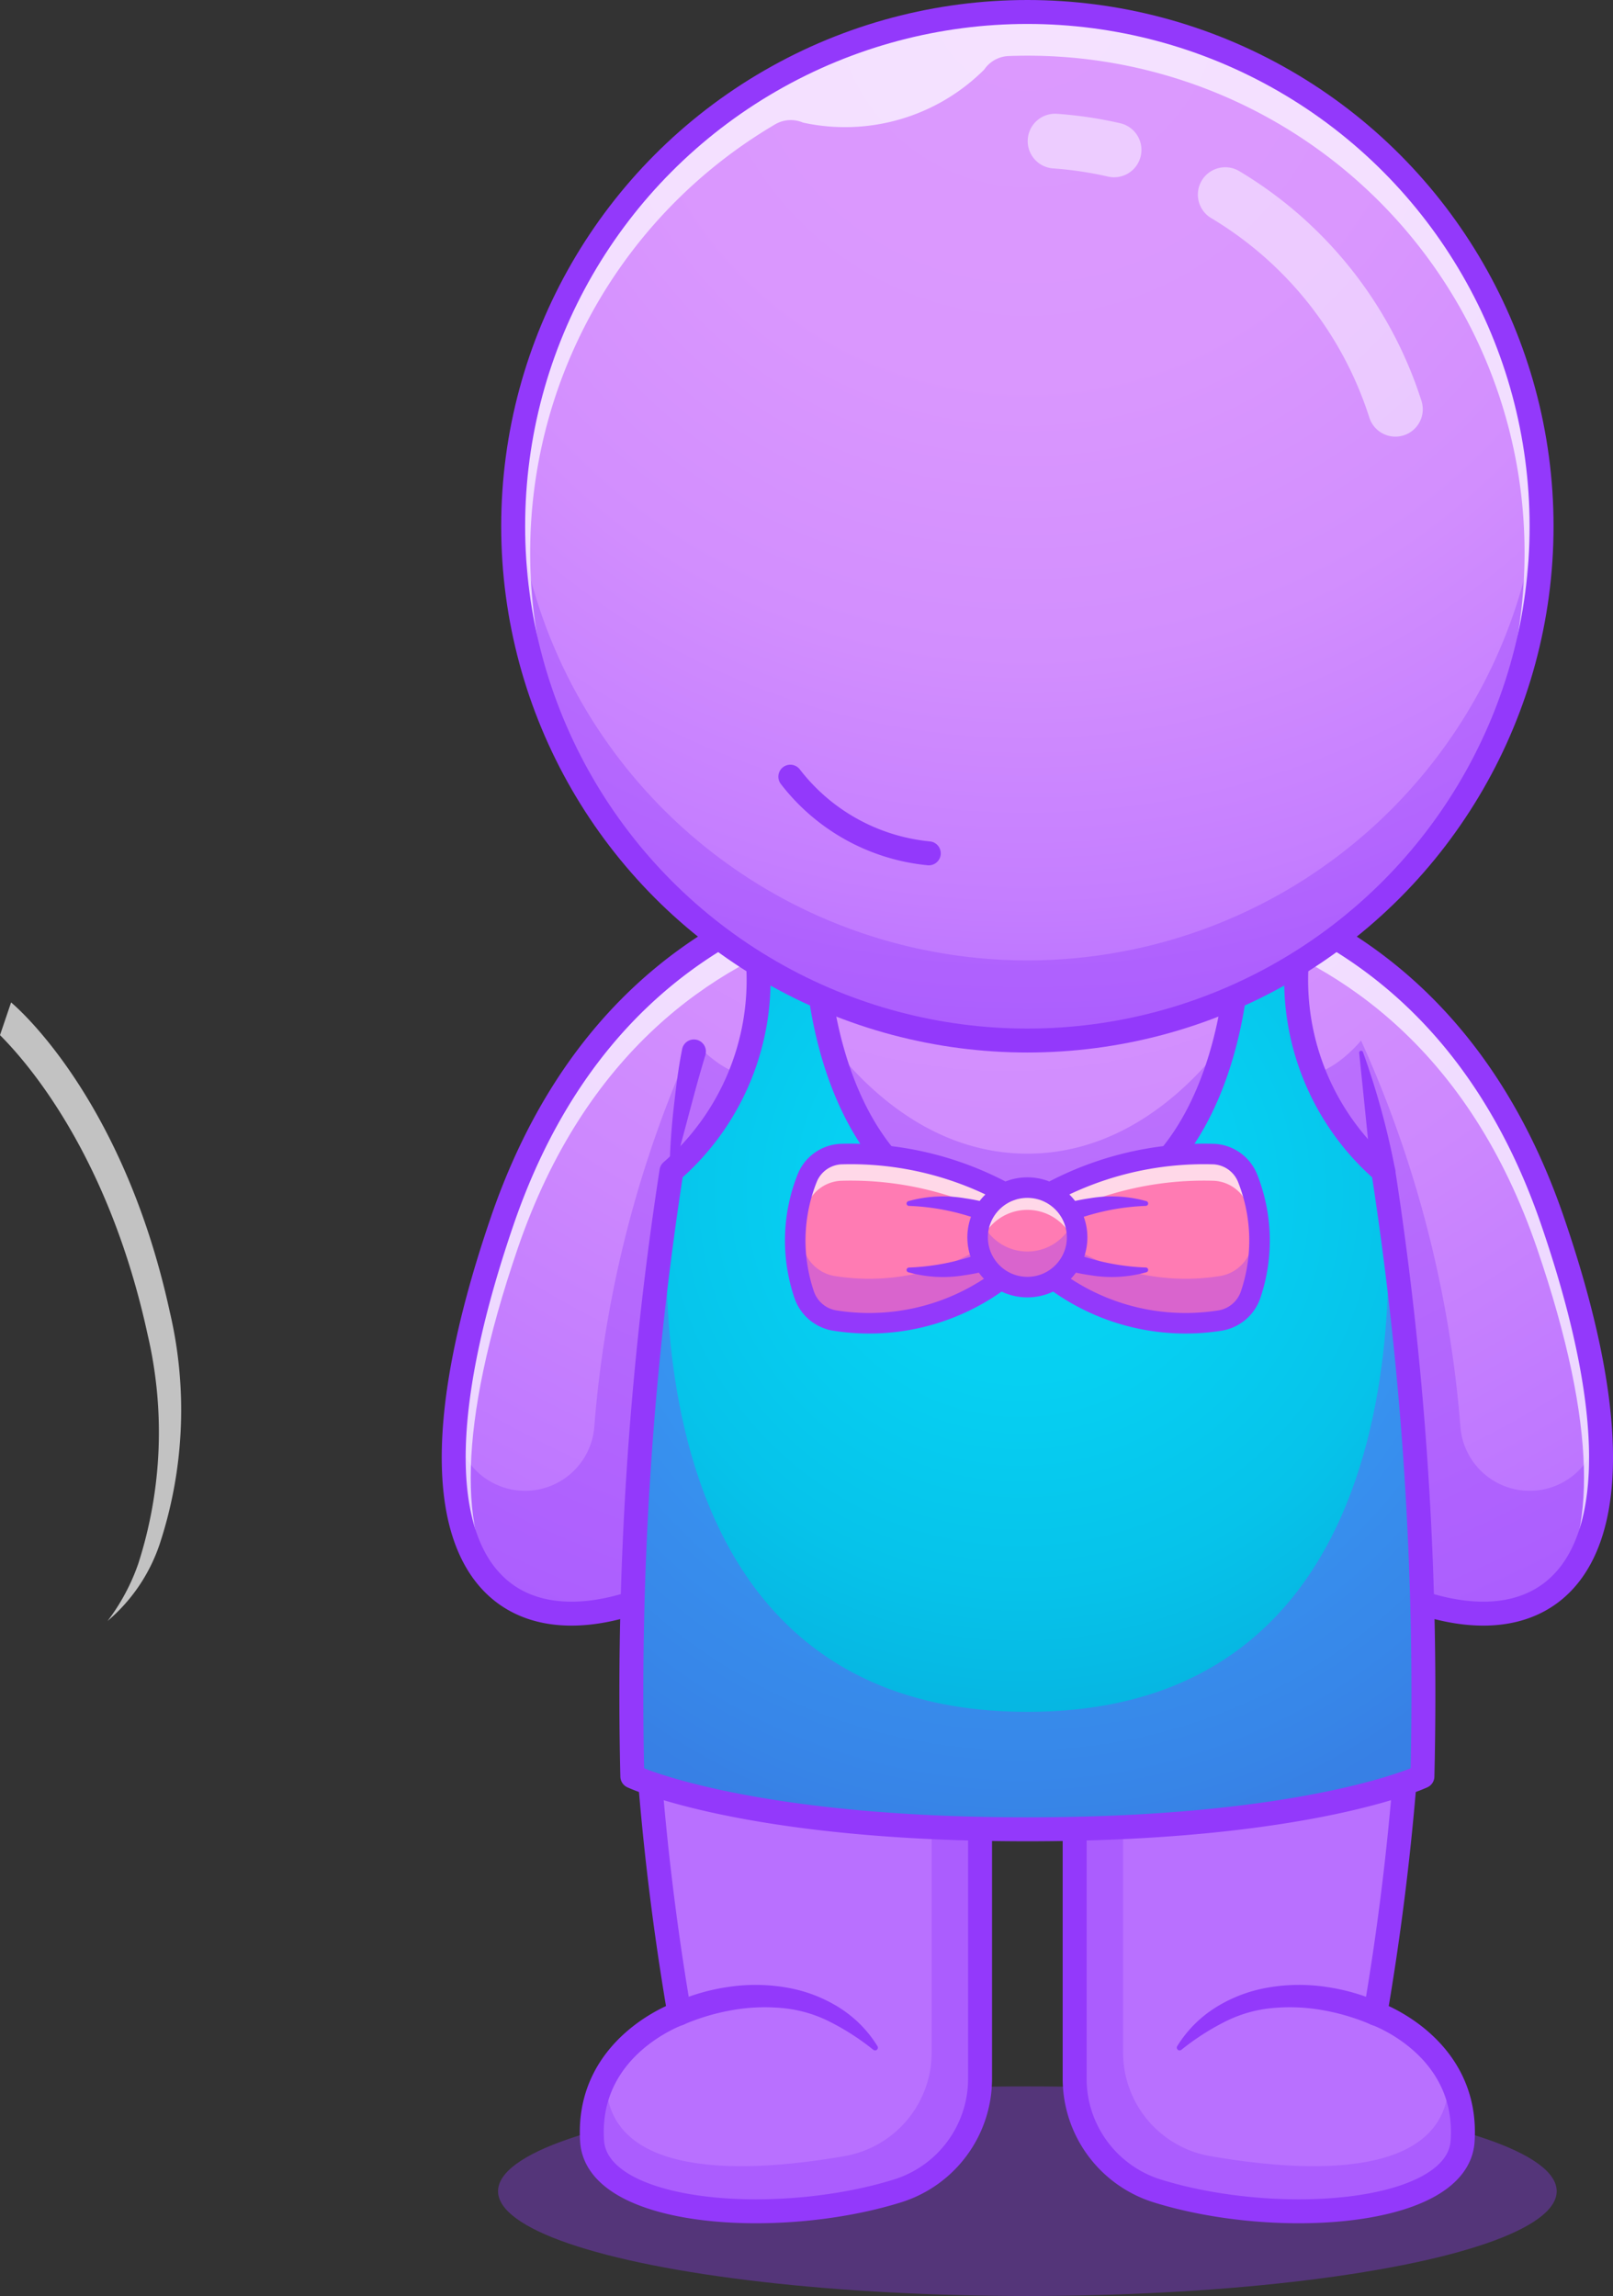 <svg id="b5029f22-5582-4373-8019-b633519f8ac2" data-name="Layer 1" xmlns="http://www.w3.org/2000/svg" xmlns:xlink="http://www.w3.org/1999/xlink" viewBox="0 0 64.002 91.087">
    <rect x="0" y="0" width="64.002" height="91.087" fill="#333333" stroke="none"/>
    <defs>
        <style>.a1b7bf3f-9e6a-402a-9756-60eaf1c76186{fill:#05c2ea;}.b26f38bb-e96a-4c20-b23c-1d8d10c2c2e4{fill:#fff;opacity:0.7;}.b5f73f37-115d-432d-a11f-9e9bc7e11e23,.be06aafa-257e-404b-8bce-0974e6ec8378{fill:#9339fb;}.b5f73f37-115d-432d-a11f-9e9bc7e11e23{opacity:0.35;}.a32e0f53-d470-4a2e-9ab6-e33758b4ac0f{fill:url(#a97e3ae1-e8d7-491f-a26f-6690962e48ac);}.abaa3116-4185-4203-ac17-731c7b4bb691,.af6b32c2-94bb-4980-8a07-dba174b59a2d,.b7887597-5d65-4b2d-9edc-14c45c5230aa,.b92f5bea-2e92-4589-bf70-bbe118c8b7c3,.bc21131c-a917-4e12-a8f5-84fd78511214,.bc5848d8-37bd-4088-ae57-4ba8122955fb{fill:none;}.abaa3116-4185-4203-ac17-731c7b4bb691,.af6b32c2-94bb-4980-8a07-dba174b59a2d,.b7887597-5d65-4b2d-9edc-14c45c5230aa,.bc21131c-a917-4e12-a8f5-84fd78511214,.bc5848d8-37bd-4088-ae57-4ba8122955fb{stroke:#9339fb;}.abaa3116-4185-4203-ac17-731c7b4bb691,.b7887597-5d65-4b2d-9edc-14c45c5230aa,.b92f5bea-2e92-4589-bf70-bbe118c8b7c3,.bc21131c-a917-4e12-a8f5-84fd78511214{stroke-linecap:round;}.abaa3116-4185-4203-ac17-731c7b4bb691,.b7887597-5d65-4b2d-9edc-14c45c5230aa{stroke-linejoin:round;}.abaa3116-4185-4203-ac17-731c7b4bb691,.bc21131c-a917-4e12-a8f5-84fd78511214,.bc5848d8-37bd-4088-ae57-4ba8122955fb{stroke-width:0.95px;}.f491e192-c8dc-4778-8907-bb0fa7bbb9dc{fill:url(#ad606b77-4b4c-4f77-a562-303acd7004b4);}.b3e3c816-5372-4108-942f-c1d63b2aafe5{fill:url(#e9af4cf1-ec5a-4c52-8916-7f7651cf54d8);}.f0cb29e0-cf2c-4210-bfbf-dfcb2e376179{fill:url(#ebad8def-70cd-426b-827c-424066a114b1);}.af6b32c2-94bb-4980-8a07-dba174b59a2d,.b92f5bea-2e92-4589-bf70-bbe118c8b7c3,.bc21131c-a917-4e12-a8f5-84fd78511214,.bc5848d8-37bd-4088-ae57-4ba8122955fb{stroke-miterlimit:10;}.b92f5bea-2e92-4589-bf70-bbe118c8b7c3{stroke:#fff;stroke-width:2.172px;opacity:0.5;}.eeb4999d-6a49-4a60-8054-3e6c6956b51f{fill:#ff7bb3;}.af6b32c2-94bb-4980-8a07-dba174b59a2d,.b7887597-5d65-4b2d-9edc-14c45c5230aa{stroke-width:0.815px;}</style>
        <radialGradient id="a97e3ae1-e8d7-491f-a26f-6690962e48ac" cx="855.568" cy="525.457" r="48.103" gradientUnits="userSpaceOnUse">
            <stop offset="0" stop-color="#dc9afe" />
            <stop offset="0.297" stop-color="#d895fe" />
            <stop offset="0.63" stop-color="#cd88fe" />
            <stop offset="0.98" stop-color="#ba72ff" />
            <stop offset="1" stop-color="#b970ff" />
        </radialGradient>
        <radialGradient id="ad606b77-4b4c-4f77-a562-303acd7004b4" cx="856.449" cy="589.677" r="24.807">
            <stop offset="0" stop-color="#dc9afe" />
            <stop offset="0.297" stop-color="#d895fe" />
            <stop offset="0.63" stop-color="#cd88fe" />
            <stop offset="0.98" stop-color="#ba72ff" />
            <stop offset="1" stop-color="#b970ff" />
        </radialGradient>
        <radialGradient id="e9af4cf1-ec5a-4c52-8916-7f7651cf54d8" cx="856.071" cy="552.531" r="26.443" gradientUnits="userSpaceOnUse">
            <stop offset="0" stop-color="#06d5f5" />
            <stop offset="0.279" stop-color="#06d0f2" />
            <stop offset="0.592" stop-color="#06c3ea" />
            <stop offset="0.921" stop-color="#06addc" />
            <stop offset="1" stop-color="#06a6d8" />
        </radialGradient>
        <radialGradient id="ebad8def-70cd-426b-827c-424066a114b1" cx="856.342" cy="505.059" r="41.742" gradientUnits="userSpaceOnUse">
            <stop offset="0" stop-color="#dc9afe" />
            <stop offset="0.366" stop-color="#da97fe" />
            <stop offset="0.628" stop-color="#d28efe" />
            <stop offset="0.856" stop-color="#c57eff" />
            <stop offset="1" stop-color="#b970ff" />
        </radialGradient>
    </defs>
    <path class="a1b7bf3f-9e6a-402a-9756-60eaf1c76186" d="M1080,0" transform="translate(-815.577 -505.267)" />
    <path class="b26f38bb-e96a-4c20-b23c-1d8d10c2c2e4" d="M821.064,567.301a17.012,17.012,0,0,0,.367-9.102c-1.526-7.014-4.69-10.703-5.854-11.866l.439-1.294.002-.002s4.407,3.589,6.297,12.278a17.012,17.012,0,0,1-.367,9.102,6.853,6.853,0,0,1-2.102,3.157A8.164,8.164,0,0,0,821.064,567.301Z" transform="translate(-815.577 -505.267)" />
    <ellipse class="b5f73f37-115d-432d-a11f-9e9bc7e11e23" cx="40.765" cy="86.93" rx="21.003" ry="4.157" />
    <path class="a32e0f53-d470-4a2e-9ab6-e33758b4ac0f" d="M867.191,566.13a101.014,101.014,0,0,1-10.849-9.821,101.014,101.014,0,0,1-10.849,9.821c-5.847,4.706-12.457,4.766-11.877-4.093a32.989,32.989,0,0,1,1.888-8.332c5.52-16.104,20.838-13.935,20.838-13.935s15.318-2.169,20.838,13.935C882.983,570.638,874.493,572.007,867.191,566.13Z" transform="translate(-815.577 -505.267)" />
    <path class="b5f73f37-115d-432d-a11f-9e9bc7e11e23" d="M879.068,562.037a5.788,5.788,0,0,1-.292.768,2.756,2.756,0,0,1-5.253-.947,45.889,45.889,0,0,0-3.941-15.311s-3.148,3.905-4.407-1.447c0,0-3.119,5.935-8.834,5.935s-8.834-5.935-8.834-5.935c-1.259,5.352-4.407,1.447-4.407,1.447a45.889,45.889,0,0,0-3.941,15.311,2.756,2.756,0,0,1-5.253.947,5.79,5.79,0,0,1-.292-.768c-.579,8.858,6.03,8.798,11.877,4.093a101.014,101.014,0,0,0,10.849-9.821,101.014,101.014,0,0,0,10.849,9.821C873.038,570.835,879.648,570.896,879.068,562.037Z" transform="translate(-815.577 -505.267)" />
    <path class="b26f38bb-e96a-4c20-b23c-1d8d10c2c2e4" d="M877.18,553.706c-5.519-16.105-20.838-13.935-20.838-13.935s-15.319-2.17-20.838,13.935c-2.835,8.273-2.258,12.829-.074,14.641-1.581-2.086-1.768-6.381.692-13.559,5.356-15.628,20.22-13.522,20.22-13.522s14.865-2.106,20.22,13.522c2.46,7.177,2.273,11.472.692,13.559C879.438,566.535,880.016,561.979,877.18,553.706Z" transform="translate(-815.577 -505.267)" />
    <path class="abaa3116-4185-4203-ac17-731c7b4bb691" d="M877.18,553.706c-5.519-16.105-20.838-13.935-20.838-13.935s-15.319-2.17-20.838,13.935c-5.803,16.932,2.686,18.3,9.99,12.424a100.91,100.91,0,0,0,10.848-9.822A100.91,100.91,0,0,0,867.19,566.13C874.494,572.006,882.983,570.638,877.18,553.706Z" transform="translate(-815.577 -505.267)" />
    <path class="f491e192-c8dc-4778-8907-bb0fa7bbb9dc" d="M873.612,590.213c-.196,2.943-7.313,3.459-12.098,1.98a4.667,4.667,0,0,1-3.296-4.455V574.536a11.019,11.019,0,0,1-1.876.159,11.346,11.346,0,0,1-1.56-.11c-.019-.004-.039-.005-.058-.009-.164-.023-.258-.041-.258-.041v13.202a4.667,4.667,0,0,1-3.296,4.455c-4.785,1.478-11.902.963-12.098-1.98a4.643,4.643,0,0,1,.551-2.611v-.002a5.864,5.864,0,0,1,2.911-2.457,105.537,105.537,0,0,1-1.51-18.257s5.557,1.699,15.318,1.699,15.318-1.699,15.318-1.699a105.538,105.538,0,0,1-1.51,18.257S873.865,586.434,873.612,590.213Z" transform="translate(-815.577 -505.267)" />
    <path class="b5f73f37-115d-432d-a11f-9e9bc7e11e23" d="M854.466,574.536h0v13.202a4.667,4.667,0,0,1-3.296,4.455c-4.785,1.478-11.902.963-12.098-1.98a4.643,4.643,0,0,1,.551-2.611c-.157,4.182,5.594,3.877,9.474,3.201a4.17,4.17,0,0,0,3.447-4.112v-9.801a1.152,1.152,0,0,0-.728-1.079,6.733,6.733,0,0,1-3.449-3.01.463.463,0,0,1,.675-.6A12.61,12.61,0,0,0,854.466,574.536Z" transform="translate(-815.577 -505.267)" />
    <path class="b5f73f37-115d-432d-a11f-9e9bc7e11e23" d="M858.218,574.536h0v13.202a4.667,4.667,0,0,0,3.296,4.455c4.785,1.478,11.902.963,12.098-1.98a4.643,4.643,0,0,0-.551-2.611c.157,4.182-5.594,3.877-9.474,3.201a4.17,4.17,0,0,1-3.447-4.112v-9.801a1.152,1.152,0,0,1,.728-1.079,6.733,6.733,0,0,0,3.449-3.01.463.463,0,0,0-.675-.6A12.61,12.61,0,0,1,858.218,574.536Z" transform="translate(-815.577 -505.267)" />
    <path class="b5f73f37-115d-432d-a11f-9e9bc7e11e23" d="M856.342,568.585s-9.998.315-15.319-1.7V568.428s4.792,1.637,15.319,1.637,15.319-1.637,15.319-1.637v-1.543C866.34,568.9,856.342,568.585,856.342,568.585Z" transform="translate(-815.577 -505.267)" />
    <path class="be06aafa-257e-404b-8bce-0974e6ec8378" d="M842.327,584.716a8.042,8.042,0,0,1,2.164-.624,7.206,7.206,0,0,1,2.241.017,5.721,5.721,0,0,1,2.105.779,4.762,4.762,0,0,1,1.556,1.553.111.111,0,0,1-.157.151l-.01-.007a9.755,9.755,0,0,0-1.716-1.107,5.222,5.222,0,0,0-1.893-.546,7.408,7.408,0,0,0-1.981.081,8.637,8.637,0,0,0-1.896.558l-.027.012a.475.475,0,1,1-.392-.865Z" transform="translate(-815.577 -505.267)" />
    <path class="be06aafa-257e-404b-8bce-0974e6ec8378" d="M854.382,575.005a11.98,11.98,0,0,1-2.893-.918,7.305,7.305,0,0,1-2.485-1.72.103.103,0,0,1,.008-.145.107.107,0,0,1,.116-.014,22.883,22.883,0,0,0,2.666,1.11c.905.297,1.844.552,2.754.753l.019.004a.475.475,0,0,1-.186.931Z" transform="translate(-815.577 -505.267)" />
    <path class="be06aafa-257e-404b-8bce-0974e6ec8378" d="M869.942,585.571a8.636,8.636,0,0,0-1.896-.558,7.408,7.408,0,0,0-1.981-.081,5.222,5.222,0,0,0-1.893.546,9.757,9.757,0,0,0-1.716,1.107l-.01.007a.111.111,0,0,1-.157-.151,4.762,4.762,0,0,1,1.556-1.553,5.722,5.722,0,0,1,2.105-.779,7.206,7.206,0,0,1,2.242-.017,8.041,8.041,0,0,1,2.164.624.475.475,0,1,1-.382.87l-.003-.001Z" transform="translate(-815.577 -505.267)" />
    <path class="be06aafa-257e-404b-8bce-0974e6ec8378" d="M858.135,574.069c.909-.201,1.849-.456,2.754-.753a22.874,22.874,0,0,0,2.666-1.11.103.103,0,0,1,.139.043.107.107,0,0,1-.014.117,7.306,7.306,0,0,1-2.485,1.72,11.981,11.981,0,0,1-2.893.918.475.475,0,0,1-.187-.931Z" transform="translate(-815.577 -505.267)" />
    <path class="abaa3116-4185-4203-ac17-731c7b4bb691" d="M870.15,585.144a105.527,105.527,0,0,0,1.511-18.258s-5.558,1.7-15.319,1.7-15.319-1.7-15.319-1.7a105.528,105.528,0,0,0,1.511,18.258s-3.715,1.291-3.463,5.068c.196,2.944,7.313,3.46,12.099,1.98a4.666,4.666,0,0,0,3.295-4.455v-13.201a11.268,11.268,0,0,0,3.753,0v13.201a4.666,4.666,0,0,0,3.295,4.455c4.786,1.48,11.902.964,12.099-1.98C873.864,586.435,870.15,585.144,870.15,585.144Z" transform="translate(-815.577 -505.267)" />
    <path class="b3e3c816-5372-4108-942f-c1d63b2aafe5" d="M856.342,553.758c7.977,0,8.33-10.23,8.33-10.23h2.354a10.039,10.039,0,0,0,3.438,8.204,136.031,136.031,0,0,1,1.553,24.009s-4.446,2.099-15.675,2.099-15.675-2.099-15.675-2.099a136.031,136.031,0,0,1,1.553-24.009,10.039,10.039,0,0,0,3.438-8.204h2.354S848.365,553.758,856.342,553.758Z" transform="translate(-815.577 -505.267)" />
    <path class="b5f73f37-115d-432d-a11f-9e9bc7e11e23" d="M870.464,551.733s2.984,21.448-14.122,21.448-14.122-21.448-14.122-21.448c-1.493,9.027-1.553,24.009-1.553,24.009,6.002,2.183,15.675,2.099,15.675,2.099s9.673.084,15.675-2.099C872.017,575.742,871.957,560.761,870.464,551.733Z" transform="translate(-815.577 -505.267)" />
    <path class="abaa3116-4185-4203-ac17-731c7b4bb691" d="M856.342,553.758c7.977,0,8.33-10.23,8.33-10.23h2.354a10.039,10.039,0,0,0,3.438,8.204,136.031,136.031,0,0,1,1.553,24.009s-4.446,2.099-15.675,2.099-15.675-2.099-15.675-2.099a136.031,136.031,0,0,1,1.553-24.009,10.039,10.039,0,0,0,3.438-8.204h2.354S848.365,553.758,856.342,553.758Z" transform="translate(-815.577 -505.267)" />
    <path class="be06aafa-257e-404b-8bce-0974e6ec8378" d="M843.562,547.136c-.455,1.504-.827,3.064-1.267,4.608a.077.077,0,0,1-.151-.022c.014-.807.067-1.611.154-2.411.091-.8.181-1.603.342-2.403a.476.476,0,1,1,.934.181C843.571,547.103,843.567,547.122,843.562,547.136Z" transform="translate(-815.577 -505.267)" />
    <path class="be06aafa-257e-404b-8bce-0974e6ec8378" d="M869.994,551.801l-.485-4.761a.077.077,0,0,1,.067-.086.079.079,0,0,1,.081.049,30.967,30.967,0,0,1,1.277,4.662.476.476,0,1,1-.932.195.485.485,0,0,1-.008-.049Z" transform="translate(-815.577 -505.267)" />
    <path class="f0cb29e0-cf2c-4210-bfbf-dfcb2e376179" d="M876.744,526.144c0,.597-.026,1.189-.078,1.772a20.401,20.401,0,0,1-40.648,0c-.051-.583-.078-1.175-.078-1.772a20.402,20.402,0,1,1,40.803,0Z" transform="translate(-815.577 -505.267)" />
    <path class="b5f73f37-115d-432d-a11f-9e9bc7e11e23" d="M856.342,543.368a20.404,20.404,0,0,1-20.341-18.813q-.061.787-.061,1.59a20.403,20.403,0,0,0,40.805,0q0-.802-.061-1.59A20.404,20.404,0,0,1,856.342,543.368Z" transform="translate(-815.577 -505.267)" />
    <path class="b26f38bb-e96a-4c20-b23c-1d8d10c2c2e4" d="M876.459,522.737a20.402,20.402,0,0,0-40.519,3.407c0,.597.026,1.189.078,1.772a20.308,20.308,0,0,0,4.815,11.483,19.628,19.628,0,0,1-4.144-10.482c-.05-.564-.075-1.136-.075-1.713a19.71,19.71,0,0,1,9.718-17.003,1.228,1.228,0,0,1,1.108-.07,7.818,7.818,0,0,0,7.191-2.105,1.226,1.226,0,0,1,.967-.536q.37-.014.744-.014a19.715,19.715,0,0,1,19.728,19.728c0,.577-.026,1.15-.075,1.713a19.628,19.628,0,0,1-4.144,10.482,20.308,20.308,0,0,0,4.815-11.483c.051-.583.078-1.175.078-1.772A20.438,20.438,0,0,0,876.459,522.737Z" transform="translate(-815.577 -505.267)" />
    <path class="bc21131c-a917-4e12-a8f5-84fd78511214" d="M846.936,536.08a7.893,7.893,0,0,0,5.494,3.041" transform="translate(-815.577 -505.267)" />
    <path class="b92f5bea-2e92-4589-bf70-bbe118c8b7c3" d="M859.782,511.214a15.301,15.301,0,0,0-2.341-.349" transform="translate(-815.577 -505.267)" />
    <path class="b92f5bea-2e92-4589-bf70-bbe118c8b7c3" d="M870.945,521.503a15.36,15.36,0,0,0-6.752-8.515" transform="translate(-815.577 -505.267)" />
    <circle class="bc5848d8-37bd-4088-ae57-4ba8122955fb" cx="40.765" cy="20.878" r="20.403" />
    <path class="eeb4999d-6a49-4a60-8054-3e6c6956b51f" d="M855.851,555.568a8.717,8.717,0,0,1-7.121,2.093,1.544,1.544,0,0,1-1.249-1.043,6.696,6.696,0,0,1,.121-4.603,1.523,1.523,0,0,1,1.326-.962,12.879,12.879,0,0,1,6.923,1.761Z" transform="translate(-815.577 -505.267)" />
    <path class="b5f73f37-115d-432d-a11f-9e9bc7e11e23" d="M848.729,555.895a1.544,1.544,0,0,1-1.249-1.043,6.686,6.686,0,0,1-.29-1.248,6.603,6.603,0,0,0,.29,3.014,1.544,1.544,0,0,0,1.249,1.043,8.717,8.717,0,0,0,7.121-2.093V553.802A8.717,8.717,0,0,1,848.729,555.895Z" transform="translate(-815.577 -505.267)" />
    <path class="b26f38bb-e96a-4c20-b23c-1d8d10c2c2e4" d="M848.928,551.053a1.523,1.523,0,0,0-1.326.962,6.796,6.796,0,0,0-.45,2.996,6.873,6.873,0,0,1,.45-1.937,1.523,1.523,0,0,1,1.326-.962,12.879,12.879,0,0,1,6.923,1.761v-1.06A12.879,12.879,0,0,0,848.928,551.053Z" transform="translate(-815.577 -505.267)" />
    <path class="be06aafa-257e-404b-8bce-0974e6ec8378" d="M856.034,555.224a8.033,8.033,0,0,1-2.177.633,5.125,5.125,0,0,1-2.239-.116.096.096,0,0,1-.065-.119.099.099,0,0,1,.092-.069,9.145,9.145,0,0,0,2.083-.32,11.322,11.322,0,0,0,1.939-.736l.019-.009a.407.407,0,0,1,.348.736Z" transform="translate(-815.577 -505.267)" />
    <path class="be06aafa-257e-404b-8bce-0974e6ec8378" d="M855.667,554.164a11.327,11.327,0,0,0-1.939-.736,9.145,9.145,0,0,0-2.083-.32.096.096,0,0,1-.096-.096.099.099,0,0,1,.069-.092,5.125,5.125,0,0,1,2.239-.116,8.031,8.031,0,0,1,2.177.633.407.407,0,0,1-.349.736Z" transform="translate(-815.577 -505.267)" />
    <path class="b7887597-5d65-4b2d-9edc-14c45c5230aa" d="M855.851,555.568a8.717,8.717,0,0,1-7.121,2.093,1.544,1.544,0,0,1-1.249-1.043,6.696,6.696,0,0,1,.121-4.603,1.523,1.523,0,0,1,1.326-.962,12.879,12.879,0,0,1,6.923,1.761Z" transform="translate(-815.577 -505.267)" />
    <path class="eeb4999d-6a49-4a60-8054-3e6c6956b51f" d="M856.834,555.568a8.717,8.717,0,0,0,7.121,2.093,1.544,1.544,0,0,0,1.249-1.043,6.696,6.696,0,0,0-.121-4.603,1.523,1.523,0,0,0-1.326-.962,12.879,12.879,0,0,0-6.923,1.761Z" transform="translate(-815.577 -505.267)" />
    <path class="b5f73f37-115d-432d-a11f-9e9bc7e11e23" d="M863.955,555.895a1.544,1.544,0,0,0,1.249-1.043,6.686,6.686,0,0,0,.29-1.248,6.603,6.603,0,0,1-.29,3.014,1.544,1.544,0,0,1-1.249,1.043,8.717,8.717,0,0,1-7.121-2.093V553.802A8.717,8.717,0,0,0,863.955,555.895Z" transform="translate(-815.577 -505.267)" />
    <path class="b26f38bb-e96a-4c20-b23c-1d8d10c2c2e4" d="M863.756,551.053a1.523,1.523,0,0,1,1.326.962,6.796,6.796,0,0,1,.45,2.996,6.873,6.873,0,0,0-.45-1.937,1.523,1.523,0,0,0-1.326-.962,12.879,12.879,0,0,0-6.923,1.761v-1.06A12.879,12.879,0,0,1,863.756,551.053Z" transform="translate(-815.577 -505.267)" />
    <path class="be06aafa-257e-404b-8bce-0974e6ec8378" d="M857.017,554.496a11.321,11.321,0,0,0,1.939.736,9.146,9.146,0,0,0,2.083.32.096.096,0,0,1,.096.096.099.099,0,0,1-.069.092,5.125,5.125,0,0,1-2.239.116,8.033,8.033,0,0,1-2.177-.633.407.407,0,0,1,.349-.736Z" transform="translate(-815.577 -505.267)" />
    <path class="be06aafa-257e-404b-8bce-0974e6ec8378" d="M856.65,553.437a8.031,8.031,0,0,1,2.177-.633,5.125,5.125,0,0,1,2.239.116.096.096,0,0,1,.065.119.099.099,0,0,1-.092.069,9.146,9.146,0,0,0-2.083.32,11.326,11.326,0,0,0-1.939.736l-.019.009a.407.407,0,0,1-.348-.736Z" transform="translate(-815.577 -505.267)" />
    <path class="b7887597-5d65-4b2d-9edc-14c45c5230aa" d="M856.834,555.568a8.717,8.717,0,0,0,7.121,2.093,1.544,1.544,0,0,0,1.249-1.043,6.696,6.696,0,0,0-.121-4.603,1.523,1.523,0,0,0-1.326-.962,12.879,12.879,0,0,0-6.923,1.761Z" transform="translate(-815.577 -505.267)" />
    <circle class="eeb4999d-6a49-4a60-8054-3e6c6956b51f" cx="40.765" cy="49.089" r="1.974" />
    <path class="b5f73f37-115d-432d-a11f-9e9bc7e11e23" d="M856.342,554.918a1.973,1.973,0,0,1-1.842-1.268,1.975,1.975,0,1,0,3.684,0A1.973,1.973,0,0,1,856.342,554.918Z" transform="translate(-815.577 -505.267)" />
    <path class="b26f38bb-e96a-4c20-b23c-1d8d10c2c2e4" d="M856.342,553.265a1.974,1.974,0,0,1,1.923,1.533,1.975,1.975,0,1,0-3.846,0A1.974,1.974,0,0,1,856.342,553.265Z" transform="translate(-815.577 -505.267)" />
    <circle class="af6b32c2-94bb-4980-8a07-dba174b59a2d" cx="40.765" cy="49.089" r="1.974" />
</svg>